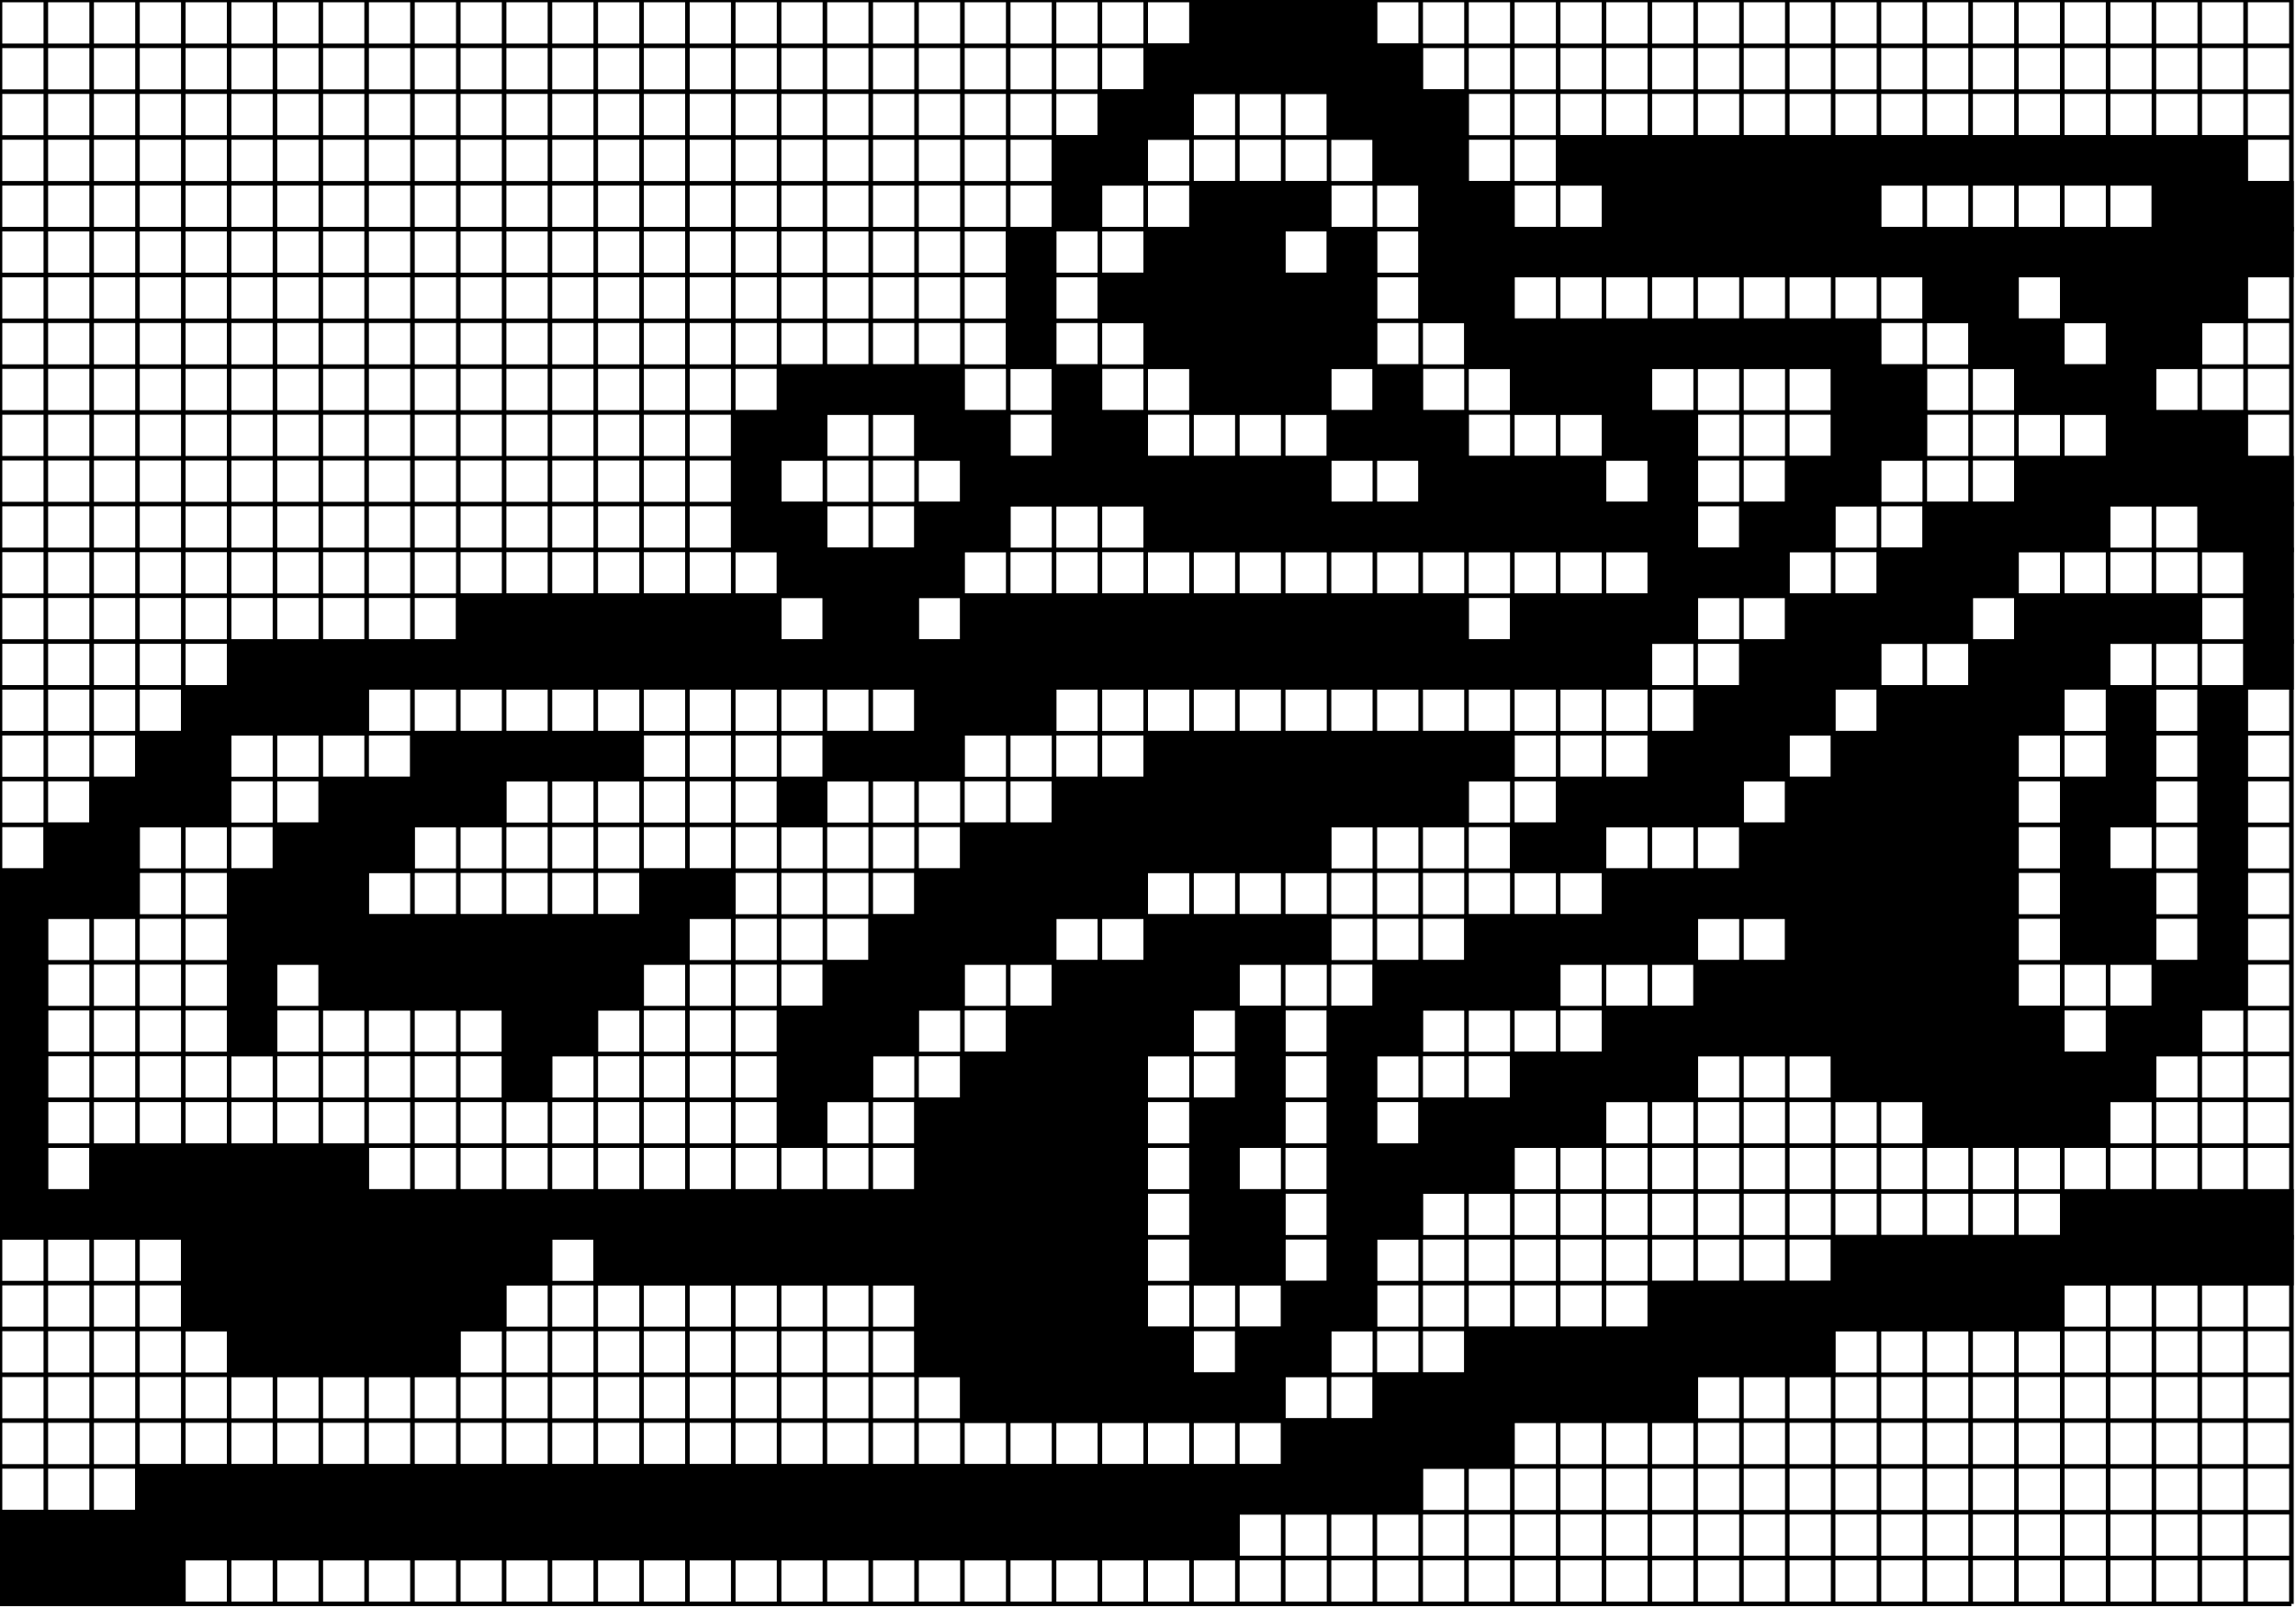 <?xml version="1.0" standalone="no"?>
<!DOCTYPE svg PUBLIC "-//W3C//DTD SVG 1.1//EN"
  "http://www.w3.org/Graphics/SVG/1.1/DTD/svg11.dtd">
<svg width="501" height="351" version="1.1"
  xmlns="http://www.w3.org/2000/svg">
<line x1="0" y1="0" x2="500" y2="0" style="stroke:black;"/><line x1="0" y1="10" x2="500" y2="10" style="stroke:black;"/><line x1="0" y1="20" x2="500" y2="20" style="stroke:black;"/><line x1="0" y1="30" x2="500" y2="30" style="stroke:black;"/><line x1="0" y1="40" x2="500" y2="40" style="stroke:black;"/><line x1="0" y1="50" x2="500" y2="50" style="stroke:black;"/><line x1="0" y1="60" x2="500" y2="60" style="stroke:black;"/><line x1="0" y1="70" x2="500" y2="70" style="stroke:black;"/><line x1="0" y1="80" x2="500" y2="80" style="stroke:black;"/><line x1="0" y1="90" x2="500" y2="90" style="stroke:black;"/><line x1="0" y1="100" x2="500" y2="100" style="stroke:black;"/><line x1="0" y1="110" x2="500" y2="110" style="stroke:black;"/><line x1="0" y1="120" x2="500" y2="120" style="stroke:black;"/><line x1="0" y1="130" x2="500" y2="130" style="stroke:black;"/><line x1="0" y1="140" x2="500" y2="140" style="stroke:black;"/><line x1="0" y1="150" x2="500" y2="150" style="stroke:black;"/><line x1="0" y1="160" x2="500" y2="160" style="stroke:black;"/><line x1="0" y1="170" x2="500" y2="170" style="stroke:black;"/><line x1="0" y1="180" x2="500" y2="180" style="stroke:black;"/><line x1="0" y1="190" x2="500" y2="190" style="stroke:black;"/><line x1="0" y1="200" x2="500" y2="200" style="stroke:black;"/><line x1="0" y1="210" x2="500" y2="210" style="stroke:black;"/><line x1="0" y1="220" x2="500" y2="220" style="stroke:black;"/><line x1="0" y1="230" x2="500" y2="230" style="stroke:black;"/><line x1="0" y1="240" x2="500" y2="240" style="stroke:black;"/><line x1="0" y1="250" x2="500" y2="250" style="stroke:black;"/><line x1="0" y1="260" x2="500" y2="260" style="stroke:black;"/><line x1="0" y1="270" x2="500" y2="270" style="stroke:black;"/><line x1="0" y1="280" x2="500" y2="280" style="stroke:black;"/><line x1="0" y1="290" x2="500" y2="290" style="stroke:black;"/><line x1="0" y1="300" x2="500" y2="300" style="stroke:black;"/><line x1="0" y1="310" x2="500" y2="310" style="stroke:black;"/><line x1="0" y1="320" x2="500" y2="320" style="stroke:black;"/><line x1="0" y1="330" x2="500" y2="330" style="stroke:black;"/><line x1="0" y1="340" x2="500" y2="340" style="stroke:black;"/><line x1="0" y1="350" x2="500" y2="350" style="stroke:black;"/><line x1="0" y1="0" x2="0" y2="350" style="stroke:black;"/><line x1="10" y1="0" x2="10" y2="350" style="stroke:black;"/><line x1="20" y1="0" x2="20" y2="350" style="stroke:black;"/><line x1="30" y1="0" x2="30" y2="350" style="stroke:black;"/><line x1="40" y1="0" x2="40" y2="350" style="stroke:black;"/><line x1="50" y1="0" x2="50" y2="350" style="stroke:black;"/><line x1="60" y1="0" x2="60" y2="350" style="stroke:black;"/><line x1="70" y1="0" x2="70" y2="350" style="stroke:black;"/><line x1="80" y1="0" x2="80" y2="350" style="stroke:black;"/><line x1="90" y1="0" x2="90" y2="350" style="stroke:black;"/><line x1="100" y1="0" x2="100" y2="350" style="stroke:black;"/><line x1="110" y1="0" x2="110" y2="350" style="stroke:black;"/><line x1="120" y1="0" x2="120" y2="350" style="stroke:black;"/><line x1="130" y1="0" x2="130" y2="350" style="stroke:black;"/><line x1="140" y1="0" x2="140" y2="350" style="stroke:black;"/><line x1="150" y1="0" x2="150" y2="350" style="stroke:black;"/><line x1="160" y1="0" x2="160" y2="350" style="stroke:black;"/><line x1="170" y1="0" x2="170" y2="350" style="stroke:black;"/><line x1="180" y1="0" x2="180" y2="350" style="stroke:black;"/><line x1="190" y1="0" x2="190" y2="350" style="stroke:black;"/><line x1="200" y1="0" x2="200" y2="350" style="stroke:black;"/><line x1="210" y1="0" x2="210" y2="350" style="stroke:black;"/><line x1="220" y1="0" x2="220" y2="350" style="stroke:black;"/><line x1="230" y1="0" x2="230" y2="350" style="stroke:black;"/><line x1="240" y1="0" x2="240" y2="350" style="stroke:black;"/><line x1="250" y1="0" x2="250" y2="350" style="stroke:black;"/><line x1="260" y1="0" x2="260" y2="350" style="stroke:black;"/><line x1="270" y1="0" x2="270" y2="350" style="stroke:black;"/><line x1="280" y1="0" x2="280" y2="350" style="stroke:black;"/><line x1="290" y1="0" x2="290" y2="350" style="stroke:black;"/><line x1="300" y1="0" x2="300" y2="350" style="stroke:black;"/><line x1="310" y1="0" x2="310" y2="350" style="stroke:black;"/><line x1="320" y1="0" x2="320" y2="350" style="stroke:black;"/><line x1="330" y1="0" x2="330" y2="350" style="stroke:black;"/><line x1="340" y1="0" x2="340" y2="350" style="stroke:black;"/><line x1="350" y1="0" x2="350" y2="350" style="stroke:black;"/><line x1="360" y1="0" x2="360" y2="350" style="stroke:black;"/><line x1="370" y1="0" x2="370" y2="350" style="stroke:black;"/><line x1="380" y1="0" x2="380" y2="350" style="stroke:black;"/><line x1="390" y1="0" x2="390" y2="350" style="stroke:black;"/><line x1="400" y1="0" x2="400" y2="350" style="stroke:black;"/><line x1="410" y1="0" x2="410" y2="350" style="stroke:black;"/><line x1="420" y1="0" x2="420" y2="350" style="stroke:black;"/><line x1="430" y1="0" x2="430" y2="350" style="stroke:black;"/><line x1="440" y1="0" x2="440" y2="350" style="stroke:black;"/><line x1="450" y1="0" x2="450" y2="350" style="stroke:black;"/><line x1="460" y1="0" x2="460" y2="350" style="stroke:black;"/><line x1="470" y1="0" x2="470" y2="350" style="stroke:black;"/><line x1="480" y1="0" x2="480" y2="350" style="stroke:black;"/><line x1="490" y1="0" x2="490" y2="350" style="stroke:black;"/><line x1="500" y1="0" x2="500" y2="350" style="stroke:black;"/><rect x="260" y="0" width="10" height="10" rx="0" ry="0" style="stroke:black;"/><rect x="270" y="0" width="10" height="10" rx="0" ry="0" style="stroke:black;"/><rect x="280" y="0" width="10" height="10" rx="0" ry="0" style="stroke:black;"/><rect x="290" y="0" width="10" height="10" rx="0" ry="0" style="stroke:black;"/><rect x="250" y="10" width="10" height="10" rx="0" ry="0" style="stroke:black;"/><rect x="260" y="10" width="10" height="10" rx="0" ry="0" style="stroke:black;"/><rect x="270" y="10" width="10" height="10" rx="0" ry="0" style="stroke:black;"/><rect x="280" y="10" width="10" height="10" rx="0" ry="0" style="stroke:black;"/><rect x="290" y="10" width="10" height="10" rx="0" ry="0" style="stroke:black;"/><rect x="300" y="10" width="10" height="10" rx="0" ry="0" style="stroke:black;"/><rect x="240" y="20" width="10" height="10" rx="0" ry="0" style="stroke:black;"/><rect x="250" y="20" width="10" height="10" rx="0" ry="0" style="stroke:black;"/><rect x="290" y="20" width="10" height="10" rx="0" ry="0" style="stroke:black;"/><rect x="300" y="20" width="10" height="10" rx="0" ry="0" style="stroke:black;"/><rect x="310" y="20" width="10" height="10" rx="0" ry="0" style="stroke:black;"/><rect x="230" y="30" width="10" height="10" rx="0" ry="0" style="stroke:black;"/><rect x="240" y="30" width="10" height="10" rx="0" ry="0" style="stroke:black;"/><rect x="300" y="30" width="10" height="10" rx="0" ry="0" style="stroke:black;"/><rect x="310" y="30" width="10" height="10" rx="0" ry="0" style="stroke:black;"/><rect x="340" y="30" width="10" height="10" rx="0" ry="0" style="stroke:black;"/><rect x="350" y="30" width="10" height="10" rx="0" ry="0" style="stroke:black;"/><rect x="360" y="30" width="10" height="10" rx="0" ry="0" style="stroke:black;"/><rect x="370" y="30" width="10" height="10" rx="0" ry="0" style="stroke:black;"/><rect x="380" y="30" width="10" height="10" rx="0" ry="0" style="stroke:black;"/><rect x="390" y="30" width="10" height="10" rx="0" ry="0" style="stroke:black;"/><rect x="400" y="30" width="10" height="10" rx="0" ry="0" style="stroke:black;"/><rect x="410" y="30" width="10" height="10" rx="0" ry="0" style="stroke:black;"/><rect x="420" y="30" width="10" height="10" rx="0" ry="0" style="stroke:black;"/><rect x="430" y="30" width="10" height="10" rx="0" ry="0" style="stroke:black;"/><rect x="440" y="30" width="10" height="10" rx="0" ry="0" style="stroke:black;"/><rect x="450" y="30" width="10" height="10" rx="0" ry="0" style="stroke:black;"/><rect x="460" y="30" width="10" height="10" rx="0" ry="0" style="stroke:black;"/><rect x="470" y="30" width="10" height="10" rx="0" ry="0" style="stroke:black;"/><rect x="480" y="30" width="10" height="10" rx="0" ry="0" style="stroke:black;"/><rect x="230" y="40" width="10" height="10" rx="0" ry="0" style="stroke:black;"/><rect x="260" y="40" width="10" height="10" rx="0" ry="0" style="stroke:black;"/><rect x="270" y="40" width="10" height="10" rx="0" ry="0" style="stroke:black;"/><rect x="280" y="40" width="10" height="10" rx="0" ry="0" style="stroke:black;"/><rect x="310" y="40" width="10" height="10" rx="0" ry="0" style="stroke:black;"/><rect x="320" y="40" width="10" height="10" rx="0" ry="0" style="stroke:black;"/><rect x="350" y="40" width="10" height="10" rx="0" ry="0" style="stroke:black;"/><rect x="360" y="40" width="10" height="10" rx="0" ry="0" style="stroke:black;"/><rect x="370" y="40" width="10" height="10" rx="0" ry="0" style="stroke:black;"/><rect x="380" y="40" width="10" height="10" rx="0" ry="0" style="stroke:black;"/><rect x="390" y="40" width="10" height="10" rx="0" ry="0" style="stroke:black;"/><rect x="400" y="40" width="10" height="10" rx="0" ry="0" style="stroke:black;"/><rect x="470" y="40" width="10" height="10" rx="0" ry="0" style="stroke:black;"/><rect x="480" y="40" width="10" height="10" rx="0" ry="0" style="stroke:black;"/><rect x="490" y="40" width="10" height="10" rx="0" ry="0" style="stroke:black;"/><rect x="220" y="50" width="10" height="10" rx="0" ry="0" style="stroke:black;"/><rect x="250" y="50" width="10" height="10" rx="0" ry="0" style="stroke:black;"/><rect x="260" y="50" width="10" height="10" rx="0" ry="0" style="stroke:black;"/><rect x="270" y="50" width="10" height="10" rx="0" ry="0" style="stroke:black;"/><rect x="290" y="50" width="10" height="10" rx="0" ry="0" style="stroke:black;"/><rect x="310" y="50" width="10" height="10" rx="0" ry="0" style="stroke:black;"/><rect x="320" y="50" width="10" height="10" rx="0" ry="0" style="stroke:black;"/><rect x="330" y="50" width="10" height="10" rx="0" ry="0" style="stroke:black;"/><rect x="340" y="50" width="10" height="10" rx="0" ry="0" style="stroke:black;"/><rect x="350" y="50" width="10" height="10" rx="0" ry="0" style="stroke:black;"/><rect x="360" y="50" width="10" height="10" rx="0" ry="0" style="stroke:black;"/><rect x="370" y="50" width="10" height="10" rx="0" ry="0" style="stroke:black;"/><rect x="380" y="50" width="10" height="10" rx="0" ry="0" style="stroke:black;"/><rect x="390" y="50" width="10" height="10" rx="0" ry="0" style="stroke:black;"/><rect x="400" y="50" width="10" height="10" rx="0" ry="0" style="stroke:black;"/><rect x="410" y="50" width="10" height="10" rx="0" ry="0" style="stroke:black;"/><rect x="420" y="50" width="10" height="10" rx="0" ry="0" style="stroke:black;"/><rect x="430" y="50" width="10" height="10" rx="0" ry="0" style="stroke:black;"/><rect x="440" y="50" width="10" height="10" rx="0" ry="0" style="stroke:black;"/><rect x="450" y="50" width="10" height="10" rx="0" ry="0" style="stroke:black;"/><rect x="460" y="50" width="10" height="10" rx="0" ry="0" style="stroke:black;"/><rect x="470" y="50" width="10" height="10" rx="0" ry="0" style="stroke:black;"/><rect x="480" y="50" width="10" height="10" rx="0" ry="0" style="stroke:black;"/><rect x="490" y="50" width="10" height="10" rx="0" ry="0" style="stroke:black;"/><rect x="220" y="60" width="10" height="10" rx="0" ry="0" style="stroke:black;"/><rect x="240" y="60" width="10" height="10" rx="0" ry="0" style="stroke:black;"/><rect x="250" y="60" width="10" height="10" rx="0" ry="0" style="stroke:black;"/><rect x="260" y="60" width="10" height="10" rx="0" ry="0" style="stroke:black;"/><rect x="270" y="60" width="10" height="10" rx="0" ry="0" style="stroke:black;"/><rect x="280" y="60" width="10" height="10" rx="0" ry="0" style="stroke:black;"/><rect x="290" y="60" width="10" height="10" rx="0" ry="0" style="stroke:black;"/><rect x="310" y="60" width="10" height="10" rx="0" ry="0" style="stroke:black;"/><rect x="320" y="60" width="10" height="10" rx="0" ry="0" style="stroke:black;"/><rect x="420" y="60" width="10" height="10" rx="0" ry="0" style="stroke:black;"/><rect x="430" y="60" width="10" height="10" rx="0" ry="0" style="stroke:black;"/><rect x="450" y="60" width="10" height="10" rx="0" ry="0" style="stroke:black;"/><rect x="460" y="60" width="10" height="10" rx="0" ry="0" style="stroke:black;"/><rect x="470" y="60" width="10" height="10" rx="0" ry="0" style="stroke:black;"/><rect x="480" y="60" width="10" height="10" rx="0" ry="0" style="stroke:black;"/><rect x="220" y="70" width="10" height="10" rx="0" ry="0" style="stroke:black;"/><rect x="250" y="70" width="10" height="10" rx="0" ry="0" style="stroke:black;"/><rect x="260" y="70" width="10" height="10" rx="0" ry="0" style="stroke:black;"/><rect x="270" y="70" width="10" height="10" rx="0" ry="0" style="stroke:black;"/><rect x="280" y="70" width="10" height="10" rx="0" ry="0" style="stroke:black;"/><rect x="290" y="70" width="10" height="10" rx="0" ry="0" style="stroke:black;"/><rect x="320" y="70" width="10" height="10" rx="0" ry="0" style="stroke:black;"/><rect x="330" y="70" width="10" height="10" rx="0" ry="0" style="stroke:black;"/><rect x="340" y="70" width="10" height="10" rx="0" ry="0" style="stroke:black;"/><rect x="350" y="70" width="10" height="10" rx="0" ry="0" style="stroke:black;"/><rect x="360" y="70" width="10" height="10" rx="0" ry="0" style="stroke:black;"/><rect x="370" y="70" width="10" height="10" rx="0" ry="0" style="stroke:black;"/><rect x="380" y="70" width="10" height="10" rx="0" ry="0" style="stroke:black;"/><rect x="390" y="70" width="10" height="10" rx="0" ry="0" style="stroke:black;"/><rect x="400" y="70" width="10" height="10" rx="0" ry="0" style="stroke:black;"/><rect x="430" y="70" width="10" height="10" rx="0" ry="0" style="stroke:black;"/><rect x="440" y="70" width="10" height="10" rx="0" ry="0" style="stroke:black;"/><rect x="460" y="70" width="10" height="10" rx="0" ry="0" style="stroke:black;"/><rect x="470" y="70" width="10" height="10" rx="0" ry="0" style="stroke:black;"/><rect x="170" y="80" width="10" height="10" rx="0" ry="0" style="stroke:black;"/><rect x="180" y="80" width="10" height="10" rx="0" ry="0" style="stroke:black;"/><rect x="190" y="80" width="10" height="10" rx="0" ry="0" style="stroke:black;"/><rect x="200" y="80" width="10" height="10" rx="0" ry="0" style="stroke:black;"/><rect x="230" y="80" width="10" height="10" rx="0" ry="0" style="stroke:black;"/><rect x="260" y="80" width="10" height="10" rx="0" ry="0" style="stroke:black;"/><rect x="270" y="80" width="10" height="10" rx="0" ry="0" style="stroke:black;"/><rect x="280" y="80" width="10" height="10" rx="0" ry="0" style="stroke:black;"/><rect x="300" y="80" width="10" height="10" rx="0" ry="0" style="stroke:black;"/><rect x="330" y="80" width="10" height="10" rx="0" ry="0" style="stroke:black;"/><rect x="340" y="80" width="10" height="10" rx="0" ry="0" style="stroke:black;"/><rect x="350" y="80" width="10" height="10" rx="0" ry="0" style="stroke:black;"/><rect x="400" y="80" width="10" height="10" rx="0" ry="0" style="stroke:black;"/><rect x="410" y="80" width="10" height="10" rx="0" ry="0" style="stroke:black;"/><rect x="440" y="80" width="10" height="10" rx="0" ry="0" style="stroke:black;"/><rect x="450" y="80" width="10" height="10" rx="0" ry="0" style="stroke:black;"/><rect x="460" y="80" width="10" height="10" rx="0" ry="0" style="stroke:black;"/><rect x="160" y="90" width="10" height="10" rx="0" ry="0" style="stroke:black;"/><rect x="170" y="90" width="10" height="10" rx="0" ry="0" style="stroke:black;"/><rect x="200" y="90" width="10" height="10" rx="0" ry="0" style="stroke:black;"/><rect x="210" y="90" width="10" height="10" rx="0" ry="0" style="stroke:black;"/><rect x="230" y="90" width="10" height="10" rx="0" ry="0" style="stroke:black;"/><rect x="240" y="90" width="10" height="10" rx="0" ry="0" style="stroke:black;"/><rect x="290" y="90" width="10" height="10" rx="0" ry="0" style="stroke:black;"/><rect x="300" y="90" width="10" height="10" rx="0" ry="0" style="stroke:black;"/><rect x="310" y="90" width="10" height="10" rx="0" ry="0" style="stroke:black;"/><rect x="350" y="90" width="10" height="10" rx="0" ry="0" style="stroke:black;"/><rect x="360" y="90" width="10" height="10" rx="0" ry="0" style="stroke:black;"/><rect x="400" y="90" width="10" height="10" rx="0" ry="0" style="stroke:black;"/><rect x="410" y="90" width="10" height="10" rx="0" ry="0" style="stroke:black;"/><rect x="460" y="90" width="10" height="10" rx="0" ry="0" style="stroke:black;"/><rect x="470" y="90" width="10" height="10" rx="0" ry="0" style="stroke:black;"/><rect x="480" y="90" width="10" height="10" rx="0" ry="0" style="stroke:black;"/><rect x="160" y="100" width="10" height="10" rx="0" ry="0" style="stroke:black;"/><rect x="210" y="100" width="10" height="10" rx="0" ry="0" style="stroke:black;"/><rect x="220" y="100" width="10" height="10" rx="0" ry="0" style="stroke:black;"/><rect x="230" y="100" width="10" height="10" rx="0" ry="0" style="stroke:black;"/><rect x="240" y="100" width="10" height="10" rx="0" ry="0" style="stroke:black;"/><rect x="250" y="100" width="10" height="10" rx="0" ry="0" style="stroke:black;"/><rect x="260" y="100" width="10" height="10" rx="0" ry="0" style="stroke:black;"/><rect x="270" y="100" width="10" height="10" rx="0" ry="0" style="stroke:black;"/><rect x="280" y="100" width="10" height="10" rx="0" ry="0" style="stroke:black;"/><rect x="310" y="100" width="10" height="10" rx="0" ry="0" style="stroke:black;"/><rect x="320" y="100" width="10" height="10" rx="0" ry="0" style="stroke:black;"/><rect x="330" y="100" width="10" height="10" rx="0" ry="0" style="stroke:black;"/><rect x="340" y="100" width="10" height="10" rx="0" ry="0" style="stroke:black;"/><rect x="360" y="100" width="10" height="10" rx="0" ry="0" style="stroke:black;"/><rect x="390" y="100" width="10" height="10" rx="0" ry="0" style="stroke:black;"/><rect x="400" y="100" width="10" height="10" rx="0" ry="0" style="stroke:black;"/><rect x="440" y="100" width="10" height="10" rx="0" ry="0" style="stroke:black;"/><rect x="450" y="100" width="10" height="10" rx="0" ry="0" style="stroke:black;"/><rect x="460" y="100" width="10" height="10" rx="0" ry="0" style="stroke:black;"/><rect x="470" y="100" width="10" height="10" rx="0" ry="0" style="stroke:black;"/><rect x="480" y="100" width="10" height="10" rx="0" ry="0" style="stroke:black;"/><rect x="490" y="100" width="10" height="10" rx="0" ry="0" style="stroke:black;"/><rect x="160" y="110" width="10" height="10" rx="0" ry="0" style="stroke:black;"/><rect x="170" y="110" width="10" height="10" rx="0" ry="0" style="stroke:black;"/><rect x="200" y="110" width="10" height="10" rx="0" ry="0" style="stroke:black;"/><rect x="210" y="110" width="10" height="10" rx="0" ry="0" style="stroke:black;"/><rect x="250" y="110" width="10" height="10" rx="0" ry="0" style="stroke:black;"/><rect x="260" y="110" width="10" height="10" rx="0" ry="0" style="stroke:black;"/><rect x="270" y="110" width="10" height="10" rx="0" ry="0" style="stroke:black;"/><rect x="280" y="110" width="10" height="10" rx="0" ry="0" style="stroke:black;"/><rect x="290" y="110" width="10" height="10" rx="0" ry="0" style="stroke:black;"/><rect x="300" y="110" width="10" height="10" rx="0" ry="0" style="stroke:black;"/><rect x="310" y="110" width="10" height="10" rx="0" ry="0" style="stroke:black;"/><rect x="320" y="110" width="10" height="10" rx="0" ry="0" style="stroke:black;"/><rect x="330" y="110" width="10" height="10" rx="0" ry="0" style="stroke:black;"/><rect x="340" y="110" width="10" height="10" rx="0" ry="0" style="stroke:black;"/><rect x="350" y="110" width="10" height="10" rx="0" ry="0" style="stroke:black;"/><rect x="360" y="110" width="10" height="10" rx="0" ry="0" style="stroke:black;"/><rect x="380" y="110" width="10" height="10" rx="0" ry="0" style="stroke:black;"/><rect x="390" y="110" width="10" height="10" rx="0" ry="0" style="stroke:black;"/><rect x="420" y="110" width="10" height="10" rx="0" ry="0" style="stroke:black;"/><rect x="430" y="110" width="10" height="10" rx="0" ry="0" style="stroke:black;"/><rect x="440" y="110" width="10" height="10" rx="0" ry="0" style="stroke:black;"/><rect x="450" y="110" width="10" height="10" rx="0" ry="0" style="stroke:black;"/><rect x="480" y="110" width="10" height="10" rx="0" ry="0" style="stroke:black;"/><rect x="490" y="110" width="10" height="10" rx="0" ry="0" style="stroke:black;"/><rect x="170" y="120" width="10" height="10" rx="0" ry="0" style="stroke:black;"/><rect x="180" y="120" width="10" height="10" rx="0" ry="0" style="stroke:black;"/><rect x="190" y="120" width="10" height="10" rx="0" ry="0" style="stroke:black;"/><rect x="200" y="120" width="10" height="10" rx="0" ry="0" style="stroke:black;"/><rect x="360" y="120" width="10" height="10" rx="0" ry="0" style="stroke:black;"/><rect x="370" y="120" width="10" height="10" rx="0" ry="0" style="stroke:black;"/><rect x="380" y="120" width="10" height="10" rx="0" ry="0" style="stroke:black;"/><rect x="410" y="120" width="10" height="10" rx="0" ry="0" style="stroke:black;"/><rect x="420" y="120" width="10" height="10" rx="0" ry="0" style="stroke:black;"/><rect x="430" y="120" width="10" height="10" rx="0" ry="0" style="stroke:black;"/><rect x="490" y="120" width="10" height="10" rx="0" ry="0" style="stroke:black;"/><rect x="100" y="130" width="10" height="10" rx="0" ry="0" style="stroke:black;"/><rect x="110" y="130" width="10" height="10" rx="0" ry="0" style="stroke:black;"/><rect x="120" y="130" width="10" height="10" rx="0" ry="0" style="stroke:black;"/><rect x="130" y="130" width="10" height="10" rx="0" ry="0" style="stroke:black;"/><rect x="140" y="130" width="10" height="10" rx="0" ry="0" style="stroke:black;"/><rect x="150" y="130" width="10" height="10" rx="0" ry="0" style="stroke:black;"/><rect x="160" y="130" width="10" height="10" rx="0" ry="0" style="stroke:black;"/><rect x="180" y="130" width="10" height="10" rx="0" ry="0" style="stroke:black;"/><rect x="190" y="130" width="10" height="10" rx="0" ry="0" style="stroke:black;"/><rect x="210" y="130" width="10" height="10" rx="0" ry="0" style="stroke:black;"/><rect x="220" y="130" width="10" height="10" rx="0" ry="0" style="stroke:black;"/><rect x="230" y="130" width="10" height="10" rx="0" ry="0" style="stroke:black;"/><rect x="240" y="130" width="10" height="10" rx="0" ry="0" style="stroke:black;"/><rect x="250" y="130" width="10" height="10" rx="0" ry="0" style="stroke:black;"/><rect x="260" y="130" width="10" height="10" rx="0" ry="0" style="stroke:black;"/><rect x="270" y="130" width="10" height="10" rx="0" ry="0" style="stroke:black;"/><rect x="280" y="130" width="10" height="10" rx="0" ry="0" style="stroke:black;"/><rect x="290" y="130" width="10" height="10" rx="0" ry="0" style="stroke:black;"/><rect x="300" y="130" width="10" height="10" rx="0" ry="0" style="stroke:black;"/><rect x="310" y="130" width="10" height="10" rx="0" ry="0" style="stroke:black;"/><rect x="330" y="130" width="10" height="10" rx="0" ry="0" style="stroke:black;"/><rect x="340" y="130" width="10" height="10" rx="0" ry="0" style="stroke:black;"/><rect x="350" y="130" width="10" height="10" rx="0" ry="0" style="stroke:black;"/><rect x="360" y="130" width="10" height="10" rx="0" ry="0" style="stroke:black;"/><rect x="390" y="130" width="10" height="10" rx="0" ry="0" style="stroke:black;"/><rect x="400" y="130" width="10" height="10" rx="0" ry="0" style="stroke:black;"/><rect x="410" y="130" width="10" height="10" rx="0" ry="0" style="stroke:black;"/><rect x="420" y="130" width="10" height="10" rx="0" ry="0" style="stroke:black;"/><rect x="440" y="130" width="10" height="10" rx="0" ry="0" style="stroke:black;"/><rect x="450" y="130" width="10" height="10" rx="0" ry="0" style="stroke:black;"/><rect x="460" y="130" width="10" height="10" rx="0" ry="0" style="stroke:black;"/><rect x="470" y="130" width="10" height="10" rx="0" ry="0" style="stroke:black;"/><rect x="490" y="130" width="10" height="10" rx="0" ry="0" style="stroke:black;"/><rect x="50" y="140" width="10" height="10" rx="0" ry="0" style="stroke:black;"/><rect x="60" y="140" width="10" height="10" rx="0" ry="0" style="stroke:black;"/><rect x="70" y="140" width="10" height="10" rx="0" ry="0" style="stroke:black;"/><rect x="80" y="140" width="10" height="10" rx="0" ry="0" style="stroke:black;"/><rect x="90" y="140" width="10" height="10" rx="0" ry="0" style="stroke:black;"/><rect x="100" y="140" width="10" height="10" rx="0" ry="0" style="stroke:black;"/><rect x="110" y="140" width="10" height="10" rx="0" ry="0" style="stroke:black;"/><rect x="120" y="140" width="10" height="10" rx="0" ry="0" style="stroke:black;"/><rect x="130" y="140" width="10" height="10" rx="0" ry="0" style="stroke:black;"/><rect x="140" y="140" width="10" height="10" rx="0" ry="0" style="stroke:black;"/><rect x="150" y="140" width="10" height="10" rx="0" ry="0" style="stroke:black;"/><rect x="160" y="140" width="10" height="10" rx="0" ry="0" style="stroke:black;"/><rect x="170" y="140" width="10" height="10" rx="0" ry="0" style="stroke:black;"/><rect x="180" y="140" width="10" height="10" rx="0" ry="0" style="stroke:black;"/><rect x="190" y="140" width="10" height="10" rx="0" ry="0" style="stroke:black;"/><rect x="200" y="140" width="10" height="10" rx="0" ry="0" style="stroke:black;"/><rect x="210" y="140" width="10" height="10" rx="0" ry="0" style="stroke:black;"/><rect x="220" y="140" width="10" height="10" rx="0" ry="0" style="stroke:black;"/><rect x="230" y="140" width="10" height="10" rx="0" ry="0" style="stroke:black;"/><rect x="240" y="140" width="10" height="10" rx="0" ry="0" style="stroke:black;"/><rect x="250" y="140" width="10" height="10" rx="0" ry="0" style="stroke:black;"/><rect x="260" y="140" width="10" height="10" rx="0" ry="0" style="stroke:black;"/><rect x="270" y="140" width="10" height="10" rx="0" ry="0" style="stroke:black;"/><rect x="280" y="140" width="10" height="10" rx="0" ry="0" style="stroke:black;"/><rect x="290" y="140" width="10" height="10" rx="0" ry="0" style="stroke:black;"/><rect x="300" y="140" width="10" height="10" rx="0" ry="0" style="stroke:black;"/><rect x="310" y="140" width="10" height="10" rx="0" ry="0" style="stroke:black;"/><rect x="320" y="140" width="10" height="10" rx="0" ry="0" style="stroke:black;"/><rect x="330" y="140" width="10" height="10" rx="0" ry="0" style="stroke:black;"/><rect x="340" y="140" width="10" height="10" rx="0" ry="0" style="stroke:black;"/><rect x="350" y="140" width="10" height="10" rx="0" ry="0" style="stroke:black;"/><rect x="380" y="140" width="10" height="10" rx="0" ry="0" style="stroke:black;"/><rect x="390" y="140" width="10" height="10" rx="0" ry="0" style="stroke:black;"/><rect x="400" y="140" width="10" height="10" rx="0" ry="0" style="stroke:black;"/><rect x="430" y="140" width="10" height="10" rx="0" ry="0" style="stroke:black;"/><rect x="440" y="140" width="10" height="10" rx="0" ry="0" style="stroke:black;"/><rect x="450" y="140" width="10" height="10" rx="0" ry="0" style="stroke:black;"/><rect x="490" y="140" width="10" height="10" rx="0" ry="0" style="stroke:black;"/><rect x="40" y="150" width="10" height="10" rx="0" ry="0" style="stroke:black;"/><rect x="50" y="150" width="10" height="10" rx="0" ry="0" style="stroke:black;"/><rect x="60" y="150" width="10" height="10" rx="0" ry="0" style="stroke:black;"/><rect x="70" y="150" width="10" height="10" rx="0" ry="0" style="stroke:black;"/><rect x="200" y="150" width="10" height="10" rx="0" ry="0" style="stroke:black;"/><rect x="210" y="150" width="10" height="10" rx="0" ry="0" style="stroke:black;"/><rect x="220" y="150" width="10" height="10" rx="0" ry="0" style="stroke:black;"/><rect x="370" y="150" width="10" height="10" rx="0" ry="0" style="stroke:black;"/><rect x="380" y="150" width="10" height="10" rx="0" ry="0" style="stroke:black;"/><rect x="390" y="150" width="10" height="10" rx="0" ry="0" style="stroke:black;"/><rect x="410" y="150" width="10" height="10" rx="0" ry="0" style="stroke:black;"/><rect x="420" y="150" width="10" height="10" rx="0" ry="0" style="stroke:black;"/><rect x="430" y="150" width="10" height="10" rx="0" ry="0" style="stroke:black;"/><rect x="440" y="150" width="10" height="10" rx="0" ry="0" style="stroke:black;"/><rect x="460" y="150" width="10" height="10" rx="0" ry="0" style="stroke:black;"/><rect x="480" y="150" width="10" height="10" rx="0" ry="0" style="stroke:black;"/><rect x="30" y="160" width="10" height="10" rx="0" ry="0" style="stroke:black;"/><rect x="40" y="160" width="10" height="10" rx="0" ry="0" style="stroke:black;"/><rect x="90" y="160" width="10" height="10" rx="0" ry="0" style="stroke:black;"/><rect x="100" y="160" width="10" height="10" rx="0" ry="0" style="stroke:black;"/><rect x="110" y="160" width="10" height="10" rx="0" ry="0" style="stroke:black;"/><rect x="120" y="160" width="10" height="10" rx="0" ry="0" style="stroke:black;"/><rect x="130" y="160" width="10" height="10" rx="0" ry="0" style="stroke:black;"/><rect x="180" y="160" width="10" height="10" rx="0" ry="0" style="stroke:black;"/><rect x="190" y="160" width="10" height="10" rx="0" ry="0" style="stroke:black;"/><rect x="200" y="160" width="10" height="10" rx="0" ry="0" style="stroke:black;"/><rect x="250" y="160" width="10" height="10" rx="0" ry="0" style="stroke:black;"/><rect x="260" y="160" width="10" height="10" rx="0" ry="0" style="stroke:black;"/><rect x="270" y="160" width="10" height="10" rx="0" ry="0" style="stroke:black;"/><rect x="280" y="160" width="10" height="10" rx="0" ry="0" style="stroke:black;"/><rect x="290" y="160" width="10" height="10" rx="0" ry="0" style="stroke:black;"/><rect x="300" y="160" width="10" height="10" rx="0" ry="0" style="stroke:black;"/><rect x="310" y="160" width="10" height="10" rx="0" ry="0" style="stroke:black;"/><rect x="320" y="160" width="10" height="10" rx="0" ry="0" style="stroke:black;"/><rect x="360" y="160" width="10" height="10" rx="0" ry="0" style="stroke:black;"/><rect x="370" y="160" width="10" height="10" rx="0" ry="0" style="stroke:black;"/><rect x="380" y="160" width="10" height="10" rx="0" ry="0" style="stroke:black;"/><rect x="400" y="160" width="10" height="10" rx="0" ry="0" style="stroke:black;"/><rect x="410" y="160" width="10" height="10" rx="0" ry="0" style="stroke:black;"/><rect x="420" y="160" width="10" height="10" rx="0" ry="0" style="stroke:black;"/><rect x="430" y="160" width="10" height="10" rx="0" ry="0" style="stroke:black;"/><rect x="460" y="160" width="10" height="10" rx="0" ry="0" style="stroke:black;"/><rect x="480" y="160" width="10" height="10" rx="0" ry="0" style="stroke:black;"/><rect x="20" y="170" width="10" height="10" rx="0" ry="0" style="stroke:black;"/><rect x="30" y="170" width="10" height="10" rx="0" ry="0" style="stroke:black;"/><rect x="40" y="170" width="10" height="10" rx="0" ry="0" style="stroke:black;"/><rect x="70" y="170" width="10" height="10" rx="0" ry="0" style="stroke:black;"/><rect x="80" y="170" width="10" height="10" rx="0" ry="0" style="stroke:black;"/><rect x="90" y="170" width="10" height="10" rx="0" ry="0" style="stroke:black;"/><rect x="100" y="170" width="10" height="10" rx="0" ry="0" style="stroke:black;"/><rect x="170" y="170" width="10" height="10" rx="0" ry="0" style="stroke:black;"/><rect x="230" y="170" width="10" height="10" rx="0" ry="0" style="stroke:black;"/><rect x="240" y="170" width="10" height="10" rx="0" ry="0" style="stroke:black;"/><rect x="250" y="170" width="10" height="10" rx="0" ry="0" style="stroke:black;"/><rect x="260" y="170" width="10" height="10" rx="0" ry="0" style="stroke:black;"/><rect x="270" y="170" width="10" height="10" rx="0" ry="0" style="stroke:black;"/><rect x="280" y="170" width="10" height="10" rx="0" ry="0" style="stroke:black;"/><rect x="290" y="170" width="10" height="10" rx="0" ry="0" style="stroke:black;"/><rect x="300" y="170" width="10" height="10" rx="0" ry="0" style="stroke:black;"/><rect x="310" y="170" width="10" height="10" rx="0" ry="0" style="stroke:black;"/><rect x="340" y="170" width="10" height="10" rx="0" ry="0" style="stroke:black;"/><rect x="350" y="170" width="10" height="10" rx="0" ry="0" style="stroke:black;"/><rect x="360" y="170" width="10" height="10" rx="0" ry="0" style="stroke:black;"/><rect x="370" y="170" width="10" height="10" rx="0" ry="0" style="stroke:black;"/><rect x="390" y="170" width="10" height="10" rx="0" ry="0" style="stroke:black;"/><rect x="400" y="170" width="10" height="10" rx="0" ry="0" style="stroke:black;"/><rect x="410" y="170" width="10" height="10" rx="0" ry="0" style="stroke:black;"/><rect x="420" y="170" width="10" height="10" rx="0" ry="0" style="stroke:black;"/><rect x="430" y="170" width="10" height="10" rx="0" ry="0" style="stroke:black;"/><rect x="450" y="170" width="10" height="10" rx="0" ry="0" style="stroke:black;"/><rect x="460" y="170" width="10" height="10" rx="0" ry="0" style="stroke:black;"/><rect x="480" y="170" width="10" height="10" rx="0" ry="0" style="stroke:black;"/><rect x="10" y="180" width="10" height="10" rx="0" ry="0" style="stroke:black;"/><rect x="20" y="180" width="10" height="10" rx="0" ry="0" style="stroke:black;"/><rect x="60" y="180" width="10" height="10" rx="0" ry="0" style="stroke:black;"/><rect x="70" y="180" width="10" height="10" rx="0" ry="0" style="stroke:black;"/><rect x="80" y="180" width="10" height="10" rx="0" ry="0" style="stroke:black;"/><rect x="210" y="180" width="10" height="10" rx="0" ry="0" style="stroke:black;"/><rect x="220" y="180" width="10" height="10" rx="0" ry="0" style="stroke:black;"/><rect x="230" y="180" width="10" height="10" rx="0" ry="0" style="stroke:black;"/><rect x="240" y="180" width="10" height="10" rx="0" ry="0" style="stroke:black;"/><rect x="250" y="180" width="10" height="10" rx="0" ry="0" style="stroke:black;"/><rect x="260" y="180" width="10" height="10" rx="0" ry="0" style="stroke:black;"/><rect x="270" y="180" width="10" height="10" rx="0" ry="0" style="stroke:black;"/><rect x="280" y="180" width="10" height="10" rx="0" ry="0" style="stroke:black;"/><rect x="330" y="180" width="10" height="10" rx="0" ry="0" style="stroke:black;"/><rect x="340" y="180" width="10" height="10" rx="0" ry="0" style="stroke:black;"/><rect x="380" y="180" width="10" height="10" rx="0" ry="0" style="stroke:black;"/><rect x="390" y="180" width="10" height="10" rx="0" ry="0" style="stroke:black;"/><rect x="400" y="180" width="10" height="10" rx="0" ry="0" style="stroke:black;"/><rect x="410" y="180" width="10" height="10" rx="0" ry="0" style="stroke:black;"/><rect x="420" y="180" width="10" height="10" rx="0" ry="0" style="stroke:black;"/><rect x="430" y="180" width="10" height="10" rx="0" ry="0" style="stroke:black;"/><rect x="450" y="180" width="10" height="10" rx="0" ry="0" style="stroke:black;"/><rect x="480" y="180" width="10" height="10" rx="0" ry="0" style="stroke:black;"/><rect x="0" y="190" width="10" height="10" rx="0" ry="0" style="stroke:black;"/><rect x="10" y="190" width="10" height="10" rx="0" ry="0" style="stroke:black;"/><rect x="20" y="190" width="10" height="10" rx="0" ry="0" style="stroke:black;"/><rect x="50" y="190" width="10" height="10" rx="0" ry="0" style="stroke:black;"/><rect x="60" y="190" width="10" height="10" rx="0" ry="0" style="stroke:black;"/><rect x="70" y="190" width="10" height="10" rx="0" ry="0" style="stroke:black;"/><rect x="140" y="190" width="10" height="10" rx="0" ry="0" style="stroke:black;"/><rect x="150" y="190" width="10" height="10" rx="0" ry="0" style="stroke:black;"/><rect x="200" y="190" width="10" height="10" rx="0" ry="0" style="stroke:black;"/><rect x="210" y="190" width="10" height="10" rx="0" ry="0" style="stroke:black;"/><rect x="220" y="190" width="10" height="10" rx="0" ry="0" style="stroke:black;"/><rect x="230" y="190" width="10" height="10" rx="0" ry="0" style="stroke:black;"/><rect x="240" y="190" width="10" height="10" rx="0" ry="0" style="stroke:black;"/><rect x="350" y="190" width="10" height="10" rx="0" ry="0" style="stroke:black;"/><rect x="360" y="190" width="10" height="10" rx="0" ry="0" style="stroke:black;"/><rect x="370" y="190" width="10" height="10" rx="0" ry="0" style="stroke:black;"/><rect x="380" y="190" width="10" height="10" rx="0" ry="0" style="stroke:black;"/><rect x="390" y="190" width="10" height="10" rx="0" ry="0" style="stroke:black;"/><rect x="400" y="190" width="10" height="10" rx="0" ry="0" style="stroke:black;"/><rect x="410" y="190" width="10" height="10" rx="0" ry="0" style="stroke:black;"/><rect x="420" y="190" width="10" height="10" rx="0" ry="0" style="stroke:black;"/><rect x="430" y="190" width="10" height="10" rx="0" ry="0" style="stroke:black;"/><rect x="450" y="190" width="10" height="10" rx="0" ry="0" style="stroke:black;"/><rect x="460" y="190" width="10" height="10" rx="0" ry="0" style="stroke:black;"/><rect x="480" y="190" width="10" height="10" rx="0" ry="0" style="stroke:black;"/><rect x="0" y="200" width="10" height="10" rx="0" ry="0" style="stroke:black;"/><rect x="50" y="200" width="10" height="10" rx="0" ry="0" style="stroke:black;"/><rect x="60" y="200" width="10" height="10" rx="0" ry="0" style="stroke:black;"/><rect x="70" y="200" width="10" height="10" rx="0" ry="0" style="stroke:black;"/><rect x="80" y="200" width="10" height="10" rx="0" ry="0" style="stroke:black;"/><rect x="90" y="200" width="10" height="10" rx="0" ry="0" style="stroke:black;"/><rect x="100" y="200" width="10" height="10" rx="0" ry="0" style="stroke:black;"/><rect x="110" y="200" width="10" height="10" rx="0" ry="0" style="stroke:black;"/><rect x="120" y="200" width="10" height="10" rx="0" ry="0" style="stroke:black;"/><rect x="130" y="200" width="10" height="10" rx="0" ry="0" style="stroke:black;"/><rect x="140" y="200" width="10" height="10" rx="0" ry="0" style="stroke:black;"/><rect x="190" y="200" width="10" height="10" rx="0" ry="0" style="stroke:black;"/><rect x="200" y="200" width="10" height="10" rx="0" ry="0" style="stroke:black;"/><rect x="210" y="200" width="10" height="10" rx="0" ry="0" style="stroke:black;"/><rect x="220" y="200" width="10" height="10" rx="0" ry="0" style="stroke:black;"/><rect x="250" y="200" width="10" height="10" rx="0" ry="0" style="stroke:black;"/><rect x="260" y="200" width="10" height="10" rx="0" ry="0" style="stroke:black;"/><rect x="270" y="200" width="10" height="10" rx="0" ry="0" style="stroke:black;"/><rect x="280" y="200" width="10" height="10" rx="0" ry="0" style="stroke:black;"/><rect x="320" y="200" width="10" height="10" rx="0" ry="0" style="stroke:black;"/><rect x="330" y="200" width="10" height="10" rx="0" ry="0" style="stroke:black;"/><rect x="340" y="200" width="10" height="10" rx="0" ry="0" style="stroke:black;"/><rect x="350" y="200" width="10" height="10" rx="0" ry="0" style="stroke:black;"/><rect x="360" y="200" width="10" height="10" rx="0" ry="0" style="stroke:black;"/><rect x="390" y="200" width="10" height="10" rx="0" ry="0" style="stroke:black;"/><rect x="400" y="200" width="10" height="10" rx="0" ry="0" style="stroke:black;"/><rect x="410" y="200" width="10" height="10" rx="0" ry="0" style="stroke:black;"/><rect x="420" y="200" width="10" height="10" rx="0" ry="0" style="stroke:black;"/><rect x="430" y="200" width="10" height="10" rx="0" ry="0" style="stroke:black;"/><rect x="450" y="200" width="10" height="10" rx="0" ry="0" style="stroke:black;"/><rect x="460" y="200" width="10" height="10" rx="0" ry="0" style="stroke:black;"/><rect x="480" y="200" width="10" height="10" rx="0" ry="0" style="stroke:black;"/><rect x="0" y="210" width="10" height="10" rx="0" ry="0" style="stroke:black;"/><rect x="50" y="210" width="10" height="10" rx="0" ry="0" style="stroke:black;"/><rect x="70" y="210" width="10" height="10" rx="0" ry="0" style="stroke:black;"/><rect x="80" y="210" width="10" height="10" rx="0" ry="0" style="stroke:black;"/><rect x="90" y="210" width="10" height="10" rx="0" ry="0" style="stroke:black;"/><rect x="100" y="210" width="10" height="10" rx="0" ry="0" style="stroke:black;"/><rect x="110" y="210" width="10" height="10" rx="0" ry="0" style="stroke:black;"/><rect x="120" y="210" width="10" height="10" rx="0" ry="0" style="stroke:black;"/><rect x="130" y="210" width="10" height="10" rx="0" ry="0" style="stroke:black;"/><rect x="180" y="210" width="10" height="10" rx="0" ry="0" style="stroke:black;"/><rect x="190" y="210" width="10" height="10" rx="0" ry="0" style="stroke:black;"/><rect x="200" y="210" width="10" height="10" rx="0" ry="0" style="stroke:black;"/><rect x="230" y="210" width="10" height="10" rx="0" ry="0" style="stroke:black;"/><rect x="240" y="210" width="10" height="10" rx="0" ry="0" style="stroke:black;"/><rect x="250" y="210" width="10" height="10" rx="0" ry="0" style="stroke:black;"/><rect x="260" y="210" width="10" height="10" rx="0" ry="0" style="stroke:black;"/><rect x="300" y="210" width="10" height="10" rx="0" ry="0" style="stroke:black;"/><rect x="310" y="210" width="10" height="10" rx="0" ry="0" style="stroke:black;"/><rect x="320" y="210" width="10" height="10" rx="0" ry="0" style="stroke:black;"/><rect x="330" y="210" width="10" height="10" rx="0" ry="0" style="stroke:black;"/><rect x="370" y="210" width="10" height="10" rx="0" ry="0" style="stroke:black;"/><rect x="380" y="210" width="10" height="10" rx="0" ry="0" style="stroke:black;"/><rect x="390" y="210" width="10" height="10" rx="0" ry="0" style="stroke:black;"/><rect x="400" y="210" width="10" height="10" rx="0" ry="0" style="stroke:black;"/><rect x="410" y="210" width="10" height="10" rx="0" ry="0" style="stroke:black;"/><rect x="420" y="210" width="10" height="10" rx="0" ry="0" style="stroke:black;"/><rect x="430" y="210" width="10" height="10" rx="0" ry="0" style="stroke:black;"/><rect x="470" y="210" width="10" height="10" rx="0" ry="0" style="stroke:black;"/><rect x="480" y="210" width="10" height="10" rx="0" ry="0" style="stroke:black;"/><rect x="0" y="220" width="10" height="10" rx="0" ry="0" style="stroke:black;"/><rect x="50" y="220" width="10" height="10" rx="0" ry="0" style="stroke:black;"/><rect x="110" y="220" width="10" height="10" rx="0" ry="0" style="stroke:black;"/><rect x="120" y="220" width="10" height="10" rx="0" ry="0" style="stroke:black;"/><rect x="170" y="220" width="10" height="10" rx="0" ry="0" style="stroke:black;"/><rect x="180" y="220" width="10" height="10" rx="0" ry="0" style="stroke:black;"/><rect x="190" y="220" width="10" height="10" rx="0" ry="0" style="stroke:black;"/><rect x="220" y="220" width="10" height="10" rx="0" ry="0" style="stroke:black;"/><rect x="230" y="220" width="10" height="10" rx="0" ry="0" style="stroke:black;"/><rect x="240" y="220" width="10" height="10" rx="0" ry="0" style="stroke:black;"/><rect x="250" y="220" width="10" height="10" rx="0" ry="0" style="stroke:black;"/><rect x="270" y="220" width="10" height="10" rx="0" ry="0" style="stroke:black;"/><rect x="290" y="220" width="10" height="10" rx="0" ry="0" style="stroke:black;"/><rect x="300" y="220" width="10" height="10" rx="0" ry="0" style="stroke:black;"/><rect x="350" y="220" width="10" height="10" rx="0" ry="0" style="stroke:black;"/><rect x="360" y="220" width="10" height="10" rx="0" ry="0" style="stroke:black;"/><rect x="370" y="220" width="10" height="10" rx="0" ry="0" style="stroke:black;"/><rect x="380" y="220" width="10" height="10" rx="0" ry="0" style="stroke:black;"/><rect x="390" y="220" width="10" height="10" rx="0" ry="0" style="stroke:black;"/><rect x="400" y="220" width="10" height="10" rx="0" ry="0" style="stroke:black;"/><rect x="410" y="220" width="10" height="10" rx="0" ry="0" style="stroke:black;"/><rect x="420" y="220" width="10" height="10" rx="0" ry="0" style="stroke:black;"/><rect x="430" y="220" width="10" height="10" rx="0" ry="0" style="stroke:black;"/><rect x="440" y="220" width="10" height="10" rx="0" ry="0" style="stroke:black;"/><rect x="460" y="220" width="10" height="10" rx="0" ry="0" style="stroke:black;"/><rect x="470" y="220" width="10" height="10" rx="0" ry="0" style="stroke:black;"/><rect x="0" y="230" width="10" height="10" rx="0" ry="0" style="stroke:black;"/><rect x="110" y="230" width="10" height="10" rx="0" ry="0" style="stroke:black;"/><rect x="170" y="230" width="10" height="10" rx="0" ry="0" style="stroke:black;"/><rect x="180" y="230" width="10" height="10" rx="0" ry="0" style="stroke:black;"/><rect x="210" y="230" width="10" height="10" rx="0" ry="0" style="stroke:black;"/><rect x="220" y="230" width="10" height="10" rx="0" ry="0" style="stroke:black;"/><rect x="230" y="230" width="10" height="10" rx="0" ry="0" style="stroke:black;"/><rect x="240" y="230" width="10" height="10" rx="0" ry="0" style="stroke:black;"/><rect x="270" y="230" width="10" height="10" rx="0" ry="0" style="stroke:black;"/><rect x="290" y="230" width="10" height="10" rx="0" ry="0" style="stroke:black;"/><rect x="330" y="230" width="10" height="10" rx="0" ry="0" style="stroke:black;"/><rect x="340" y="230" width="10" height="10" rx="0" ry="0" style="stroke:black;"/><rect x="350" y="230" width="10" height="10" rx="0" ry="0" style="stroke:black;"/><rect x="360" y="230" width="10" height="10" rx="0" ry="0" style="stroke:black;"/><rect x="400" y="230" width="10" height="10" rx="0" ry="0" style="stroke:black;"/><rect x="410" y="230" width="10" height="10" rx="0" ry="0" style="stroke:black;"/><rect x="420" y="230" width="10" height="10" rx="0" ry="0" style="stroke:black;"/><rect x="430" y="230" width="10" height="10" rx="0" ry="0" style="stroke:black;"/><rect x="440" y="230" width="10" height="10" rx="0" ry="0" style="stroke:black;"/><rect x="450" y="230" width="10" height="10" rx="0" ry="0" style="stroke:black;"/><rect x="460" y="230" width="10" height="10" rx="0" ry="0" style="stroke:black;"/><rect x="0" y="240" width="10" height="10" rx="0" ry="0" style="stroke:black;"/><rect x="170" y="240" width="10" height="10" rx="0" ry="0" style="stroke:black;"/><rect x="200" y="240" width="10" height="10" rx="0" ry="0" style="stroke:black;"/><rect x="210" y="240" width="10" height="10" rx="0" ry="0" style="stroke:black;"/><rect x="220" y="240" width="10" height="10" rx="0" ry="0" style="stroke:black;"/><rect x="230" y="240" width="10" height="10" rx="0" ry="0" style="stroke:black;"/><rect x="240" y="240" width="10" height="10" rx="0" ry="0" style="stroke:black;"/><rect x="260" y="240" width="10" height="10" rx="0" ry="0" style="stroke:black;"/><rect x="270" y="240" width="10" height="10" rx="0" ry="0" style="stroke:black;"/><rect x="290" y="240" width="10" height="10" rx="0" ry="0" style="stroke:black;"/><rect x="310" y="240" width="10" height="10" rx="0" ry="0" style="stroke:black;"/><rect x="320" y="240" width="10" height="10" rx="0" ry="0" style="stroke:black;"/><rect x="330" y="240" width="10" height="10" rx="0" ry="0" style="stroke:black;"/><rect x="340" y="240" width="10" height="10" rx="0" ry="0" style="stroke:black;"/><rect x="420" y="240" width="10" height="10" rx="0" ry="0" style="stroke:black;"/><rect x="430" y="240" width="10" height="10" rx="0" ry="0" style="stroke:black;"/><rect x="440" y="240" width="10" height="10" rx="0" ry="0" style="stroke:black;"/><rect x="450" y="240" width="10" height="10" rx="0" ry="0" style="stroke:black;"/><rect x="0" y="250" width="10" height="10" rx="0" ry="0" style="stroke:black;"/><rect x="20" y="250" width="10" height="10" rx="0" ry="0" style="stroke:black;"/><rect x="30" y="250" width="10" height="10" rx="0" ry="0" style="stroke:black;"/><rect x="40" y="250" width="10" height="10" rx="0" ry="0" style="stroke:black;"/><rect x="50" y="250" width="10" height="10" rx="0" ry="0" style="stroke:black;"/><rect x="60" y="250" width="10" height="10" rx="0" ry="0" style="stroke:black;"/><rect x="70" y="250" width="10" height="10" rx="0" ry="0" style="stroke:black;"/><rect x="200" y="250" width="10" height="10" rx="0" ry="0" style="stroke:black;"/><rect x="210" y="250" width="10" height="10" rx="0" ry="0" style="stroke:black;"/><rect x="220" y="250" width="10" height="10" rx="0" ry="0" style="stroke:black;"/><rect x="230" y="250" width="10" height="10" rx="0" ry="0" style="stroke:black;"/><rect x="240" y="250" width="10" height="10" rx="0" ry="0" style="stroke:black;"/><rect x="260" y="250" width="10" height="10" rx="0" ry="0" style="stroke:black;"/><rect x="290" y="250" width="10" height="10" rx="0" ry="0" style="stroke:black;"/><rect x="300" y="250" width="10" height="10" rx="0" ry="0" style="stroke:black;"/><rect x="310" y="250" width="10" height="10" rx="0" ry="0" style="stroke:black;"/><rect x="320" y="250" width="10" height="10" rx="0" ry="0" style="stroke:black;"/><rect x="0" y="260" width="10" height="10" rx="0" ry="0" style="stroke:black;"/><rect x="10" y="260" width="10" height="10" rx="0" ry="0" style="stroke:black;"/><rect x="20" y="260" width="10" height="10" rx="0" ry="0" style="stroke:black;"/><rect x="30" y="260" width="10" height="10" rx="0" ry="0" style="stroke:black;"/><rect x="40" y="260" width="10" height="10" rx="0" ry="0" style="stroke:black;"/><rect x="50" y="260" width="10" height="10" rx="0" ry="0" style="stroke:black;"/><rect x="60" y="260" width="10" height="10" rx="0" ry="0" style="stroke:black;"/><rect x="70" y="260" width="10" height="10" rx="0" ry="0" style="stroke:black;"/><rect x="80" y="260" width="10" height="10" rx="0" ry="0" style="stroke:black;"/><rect x="90" y="260" width="10" height="10" rx="0" ry="0" style="stroke:black;"/><rect x="100" y="260" width="10" height="10" rx="0" ry="0" style="stroke:black;"/><rect x="110" y="260" width="10" height="10" rx="0" ry="0" style="stroke:black;"/><rect x="120" y="260" width="10" height="10" rx="0" ry="0" style="stroke:black;"/><rect x="130" y="260" width="10" height="10" rx="0" ry="0" style="stroke:black;"/><rect x="140" y="260" width="10" height="10" rx="0" ry="0" style="stroke:black;"/><rect x="150" y="260" width="10" height="10" rx="0" ry="0" style="stroke:black;"/><rect x="160" y="260" width="10" height="10" rx="0" ry="0" style="stroke:black;"/><rect x="170" y="260" width="10" height="10" rx="0" ry="0" style="stroke:black;"/><rect x="180" y="260" width="10" height="10" rx="0" ry="0" style="stroke:black;"/><rect x="190" y="260" width="10" height="10" rx="0" ry="0" style="stroke:black;"/><rect x="200" y="260" width="10" height="10" rx="0" ry="0" style="stroke:black;"/><rect x="210" y="260" width="10" height="10" rx="0" ry="0" style="stroke:black;"/><rect x="220" y="260" width="10" height="10" rx="0" ry="0" style="stroke:black;"/><rect x="230" y="260" width="10" height="10" rx="0" ry="0" style="stroke:black;"/><rect x="240" y="260" width="10" height="10" rx="0" ry="0" style="stroke:black;"/><rect x="260" y="260" width="10" height="10" rx="0" ry="0" style="stroke:black;"/><rect x="270" y="260" width="10" height="10" rx="0" ry="0" style="stroke:black;"/><rect x="290" y="260" width="10" height="10" rx="0" ry="0" style="stroke:black;"/><rect x="300" y="260" width="10" height="10" rx="0" ry="0" style="stroke:black;"/><rect x="450" y="260" width="10" height="10" rx="0" ry="0" style="stroke:black;"/><rect x="460" y="260" width="10" height="10" rx="0" ry="0" style="stroke:black;"/><rect x="470" y="260" width="10" height="10" rx="0" ry="0" style="stroke:black;"/><rect x="480" y="260" width="10" height="10" rx="0" ry="0" style="stroke:black;"/><rect x="490" y="260" width="10" height="10" rx="0" ry="0" style="stroke:black;"/><rect x="40" y="270" width="10" height="10" rx="0" ry="0" style="stroke:black;"/><rect x="50" y="270" width="10" height="10" rx="0" ry="0" style="stroke:black;"/><rect x="60" y="270" width="10" height="10" rx="0" ry="0" style="stroke:black;"/><rect x="70" y="270" width="10" height="10" rx="0" ry="0" style="stroke:black;"/><rect x="80" y="270" width="10" height="10" rx="0" ry="0" style="stroke:black;"/><rect x="90" y="270" width="10" height="10" rx="0" ry="0" style="stroke:black;"/><rect x="100" y="270" width="10" height="10" rx="0" ry="0" style="stroke:black;"/><rect x="110" y="270" width="10" height="10" rx="0" ry="0" style="stroke:black;"/><rect x="130" y="270" width="10" height="10" rx="0" ry="0" style="stroke:black;"/><rect x="140" y="270" width="10" height="10" rx="0" ry="0" style="stroke:black;"/><rect x="150" y="270" width="10" height="10" rx="0" ry="0" style="stroke:black;"/><rect x="160" y="270" width="10" height="10" rx="0" ry="0" style="stroke:black;"/><rect x="170" y="270" width="10" height="10" rx="0" ry="0" style="stroke:black;"/><rect x="180" y="270" width="10" height="10" rx="0" ry="0" style="stroke:black;"/><rect x="190" y="270" width="10" height="10" rx="0" ry="0" style="stroke:black;"/><rect x="200" y="270" width="10" height="10" rx="0" ry="0" style="stroke:black;"/><rect x="210" y="270" width="10" height="10" rx="0" ry="0" style="stroke:black;"/><rect x="220" y="270" width="10" height="10" rx="0" ry="0" style="stroke:black;"/><rect x="230" y="270" width="10" height="10" rx="0" ry="0" style="stroke:black;"/><rect x="240" y="270" width="10" height="10" rx="0" ry="0" style="stroke:black;"/><rect x="260" y="270" width="10" height="10" rx="0" ry="0" style="stroke:black;"/><rect x="270" y="270" width="10" height="10" rx="0" ry="0" style="stroke:black;"/><rect x="290" y="270" width="10" height="10" rx="0" ry="0" style="stroke:black;"/><rect x="400" y="270" width="10" height="10" rx="0" ry="0" style="stroke:black;"/><rect x="410" y="270" width="10" height="10" rx="0" ry="0" style="stroke:black;"/><rect x="420" y="270" width="10" height="10" rx="0" ry="0" style="stroke:black;"/><rect x="430" y="270" width="10" height="10" rx="0" ry="0" style="stroke:black;"/><rect x="440" y="270" width="10" height="10" rx="0" ry="0" style="stroke:black;"/><rect x="450" y="270" width="10" height="10" rx="0" ry="0" style="stroke:black;"/><rect x="460" y="270" width="10" height="10" rx="0" ry="0" style="stroke:black;"/><rect x="470" y="270" width="10" height="10" rx="0" ry="0" style="stroke:black;"/><rect x="480" y="270" width="10" height="10" rx="0" ry="0" style="stroke:black;"/><rect x="490" y="270" width="10" height="10" rx="0" ry="0" style="stroke:black;"/><rect x="40" y="280" width="10" height="10" rx="0" ry="0" style="stroke:black;"/><rect x="50" y="280" width="10" height="10" rx="0" ry="0" style="stroke:black;"/><rect x="60" y="280" width="10" height="10" rx="0" ry="0" style="stroke:black;"/><rect x="70" y="280" width="10" height="10" rx="0" ry="0" style="stroke:black;"/><rect x="80" y="280" width="10" height="10" rx="0" ry="0" style="stroke:black;"/><rect x="90" y="280" width="10" height="10" rx="0" ry="0" style="stroke:black;"/><rect x="100" y="280" width="10" height="10" rx="0" ry="0" style="stroke:black;"/><rect x="200" y="280" width="10" height="10" rx="0" ry="0" style="stroke:black;"/><rect x="210" y="280" width="10" height="10" rx="0" ry="0" style="stroke:black;"/><rect x="220" y="280" width="10" height="10" rx="0" ry="0" style="stroke:black;"/><rect x="230" y="280" width="10" height="10" rx="0" ry="0" style="stroke:black;"/><rect x="240" y="280" width="10" height="10" rx="0" ry="0" style="stroke:black;"/><rect x="280" y="280" width="10" height="10" rx="0" ry="0" style="stroke:black;"/><rect x="290" y="280" width="10" height="10" rx="0" ry="0" style="stroke:black;"/><rect x="360" y="280" width="10" height="10" rx="0" ry="0" style="stroke:black;"/><rect x="370" y="280" width="10" height="10" rx="0" ry="0" style="stroke:black;"/><rect x="380" y="280" width="10" height="10" rx="0" ry="0" style="stroke:black;"/><rect x="390" y="280" width="10" height="10" rx="0" ry="0" style="stroke:black;"/><rect x="400" y="280" width="10" height="10" rx="0" ry="0" style="stroke:black;"/><rect x="410" y="280" width="10" height="10" rx="0" ry="0" style="stroke:black;"/><rect x="420" y="280" width="10" height="10" rx="0" ry="0" style="stroke:black;"/><rect x="430" y="280" width="10" height="10" rx="0" ry="0" style="stroke:black;"/><rect x="440" y="280" width="10" height="10" rx="0" ry="0" style="stroke:black;"/><rect x="50" y="290" width="10" height="10" rx="0" ry="0" style="stroke:black;"/><rect x="60" y="290" width="10" height="10" rx="0" ry="0" style="stroke:black;"/><rect x="70" y="290" width="10" height="10" rx="0" ry="0" style="stroke:black;"/><rect x="80" y="290" width="10" height="10" rx="0" ry="0" style="stroke:black;"/><rect x="90" y="290" width="10" height="10" rx="0" ry="0" style="stroke:black;"/><rect x="200" y="290" width="10" height="10" rx="0" ry="0" style="stroke:black;"/><rect x="210" y="290" width="10" height="10" rx="0" ry="0" style="stroke:black;"/><rect x="220" y="290" width="10" height="10" rx="0" ry="0" style="stroke:black;"/><rect x="230" y="290" width="10" height="10" rx="0" ry="0" style="stroke:black;"/><rect x="240" y="290" width="10" height="10" rx="0" ry="0" style="stroke:black;"/><rect x="250" y="290" width="10" height="10" rx="0" ry="0" style="stroke:black;"/><rect x="270" y="290" width="10" height="10" rx="0" ry="0" style="stroke:black;"/><rect x="280" y="290" width="10" height="10" rx="0" ry="0" style="stroke:black;"/><rect x="320" y="290" width="10" height="10" rx="0" ry="0" style="stroke:black;"/><rect x="330" y="290" width="10" height="10" rx="0" ry="0" style="stroke:black;"/><rect x="340" y="290" width="10" height="10" rx="0" ry="0" style="stroke:black;"/><rect x="350" y="290" width="10" height="10" rx="0" ry="0" style="stroke:black;"/><rect x="360" y="290" width="10" height="10" rx="0" ry="0" style="stroke:black;"/><rect x="370" y="290" width="10" height="10" rx="0" ry="0" style="stroke:black;"/><rect x="380" y="290" width="10" height="10" rx="0" ry="0" style="stroke:black;"/><rect x="390" y="290" width="10" height="10" rx="0" ry="0" style="stroke:black;"/><rect x="210" y="300" width="10" height="10" rx="0" ry="0" style="stroke:black;"/><rect x="220" y="300" width="10" height="10" rx="0" ry="0" style="stroke:black;"/><rect x="230" y="300" width="10" height="10" rx="0" ry="0" style="stroke:black;"/><rect x="240" y="300" width="10" height="10" rx="0" ry="0" style="stroke:black;"/><rect x="250" y="300" width="10" height="10" rx="0" ry="0" style="stroke:black;"/><rect x="260" y="300" width="10" height="10" rx="0" ry="0" style="stroke:black;"/><rect x="270" y="300" width="10" height="10" rx="0" ry="0" style="stroke:black;"/><rect x="300" y="300" width="10" height="10" rx="0" ry="0" style="stroke:black;"/><rect x="310" y="300" width="10" height="10" rx="0" ry="0" style="stroke:black;"/><rect x="320" y="300" width="10" height="10" rx="0" ry="0" style="stroke:black;"/><rect x="330" y="300" width="10" height="10" rx="0" ry="0" style="stroke:black;"/><rect x="340" y="300" width="10" height="10" rx="0" ry="0" style="stroke:black;"/><rect x="350" y="300" width="10" height="10" rx="0" ry="0" style="stroke:black;"/><rect x="360" y="300" width="10" height="10" rx="0" ry="0" style="stroke:black;"/><rect x="280" y="310" width="10" height="10" rx="0" ry="0" style="stroke:black;"/><rect x="290" y="310" width="10" height="10" rx="0" ry="0" style="stroke:black;"/><rect x="300" y="310" width="10" height="10" rx="0" ry="0" style="stroke:black;"/><rect x="310" y="310" width="10" height="10" rx="0" ry="0" style="stroke:black;"/><rect x="320" y="310" width="10" height="10" rx="0" ry="0" style="stroke:black;"/><rect x="30" y="320" width="10" height="10" rx="0" ry="0" style="stroke:black;"/><rect x="40" y="320" width="10" height="10" rx="0" ry="0" style="stroke:black;"/><rect x="50" y="320" width="10" height="10" rx="0" ry="0" style="stroke:black;"/><rect x="60" y="320" width="10" height="10" rx="0" ry="0" style="stroke:black;"/><rect x="70" y="320" width="10" height="10" rx="0" ry="0" style="stroke:black;"/><rect x="80" y="320" width="10" height="10" rx="0" ry="0" style="stroke:black;"/><rect x="90" y="320" width="10" height="10" rx="0" ry="0" style="stroke:black;"/><rect x="100" y="320" width="10" height="10" rx="0" ry="0" style="stroke:black;"/><rect x="110" y="320" width="10" height="10" rx="0" ry="0" style="stroke:black;"/><rect x="120" y="320" width="10" height="10" rx="0" ry="0" style="stroke:black;"/><rect x="130" y="320" width="10" height="10" rx="0" ry="0" style="stroke:black;"/><rect x="140" y="320" width="10" height="10" rx="0" ry="0" style="stroke:black;"/><rect x="150" y="320" width="10" height="10" rx="0" ry="0" style="stroke:black;"/><rect x="160" y="320" width="10" height="10" rx="0" ry="0" style="stroke:black;"/><rect x="170" y="320" width="10" height="10" rx="0" ry="0" style="stroke:black;"/><rect x="180" y="320" width="10" height="10" rx="0" ry="0" style="stroke:black;"/><rect x="190" y="320" width="10" height="10" rx="0" ry="0" style="stroke:black;"/><rect x="200" y="320" width="10" height="10" rx="0" ry="0" style="stroke:black;"/><rect x="210" y="320" width="10" height="10" rx="0" ry="0" style="stroke:black;"/><rect x="220" y="320" width="10" height="10" rx="0" ry="0" style="stroke:black;"/><rect x="230" y="320" width="10" height="10" rx="0" ry="0" style="stroke:black;"/><rect x="240" y="320" width="10" height="10" rx="0" ry="0" style="stroke:black;"/><rect x="250" y="320" width="10" height="10" rx="0" ry="0" style="stroke:black;"/><rect x="260" y="320" width="10" height="10" rx="0" ry="0" style="stroke:black;"/><rect x="270" y="320" width="10" height="10" rx="0" ry="0" style="stroke:black;"/><rect x="280" y="320" width="10" height="10" rx="0" ry="0" style="stroke:black;"/><rect x="290" y="320" width="10" height="10" rx="0" ry="0" style="stroke:black;"/><rect x="300" y="320" width="10" height="10" rx="0" ry="0" style="stroke:black;"/><rect x="0" y="330" width="10" height="10" rx="0" ry="0" style="stroke:black;"/><rect x="10" y="330" width="10" height="10" rx="0" ry="0" style="stroke:black;"/><rect x="20" y="330" width="10" height="10" rx="0" ry="0" style="stroke:black;"/><rect x="30" y="330" width="10" height="10" rx="0" ry="0" style="stroke:black;"/><rect x="40" y="330" width="10" height="10" rx="0" ry="0" style="stroke:black;"/><rect x="50" y="330" width="10" height="10" rx="0" ry="0" style="stroke:black;"/><rect x="60" y="330" width="10" height="10" rx="0" ry="0" style="stroke:black;"/><rect x="70" y="330" width="10" height="10" rx="0" ry="0" style="stroke:black;"/><rect x="80" y="330" width="10" height="10" rx="0" ry="0" style="stroke:black;"/><rect x="90" y="330" width="10" height="10" rx="0" ry="0" style="stroke:black;"/><rect x="100" y="330" width="10" height="10" rx="0" ry="0" style="stroke:black;"/><rect x="110" y="330" width="10" height="10" rx="0" ry="0" style="stroke:black;"/><rect x="120" y="330" width="10" height="10" rx="0" ry="0" style="stroke:black;"/><rect x="130" y="330" width="10" height="10" rx="0" ry="0" style="stroke:black;"/><rect x="140" y="330" width="10" height="10" rx="0" ry="0" style="stroke:black;"/><rect x="150" y="330" width="10" height="10" rx="0" ry="0" style="stroke:black;"/><rect x="160" y="330" width="10" height="10" rx="0" ry="0" style="stroke:black;"/><rect x="170" y="330" width="10" height="10" rx="0" ry="0" style="stroke:black;"/><rect x="180" y="330" width="10" height="10" rx="0" ry="0" style="stroke:black;"/><rect x="190" y="330" width="10" height="10" rx="0" ry="0" style="stroke:black;"/><rect x="200" y="330" width="10" height="10" rx="0" ry="0" style="stroke:black;"/><rect x="210" y="330" width="10" height="10" rx="0" ry="0" style="stroke:black;"/><rect x="220" y="330" width="10" height="10" rx="0" ry="0" style="stroke:black;"/><rect x="230" y="330" width="10" height="10" rx="0" ry="0" style="stroke:black;"/><rect x="240" y="330" width="10" height="10" rx="0" ry="0" style="stroke:black;"/><rect x="250" y="330" width="10" height="10" rx="0" ry="0" style="stroke:black;"/><rect x="260" y="330" width="10" height="10" rx="0" ry="0" style="stroke:black;"/><rect x="0" y="340" width="10" height="10" rx="0" ry="0" style="stroke:black;"/><rect x="10" y="340" width="10" height="10" rx="0" ry="0" style="stroke:black;"/><rect x="20" y="340" width="10" height="10" rx="0" ry="0" style="stroke:black;"/><rect x="30" y="340" width="10" height="10" rx="0" ry="0" style="stroke:black;"/></svg>